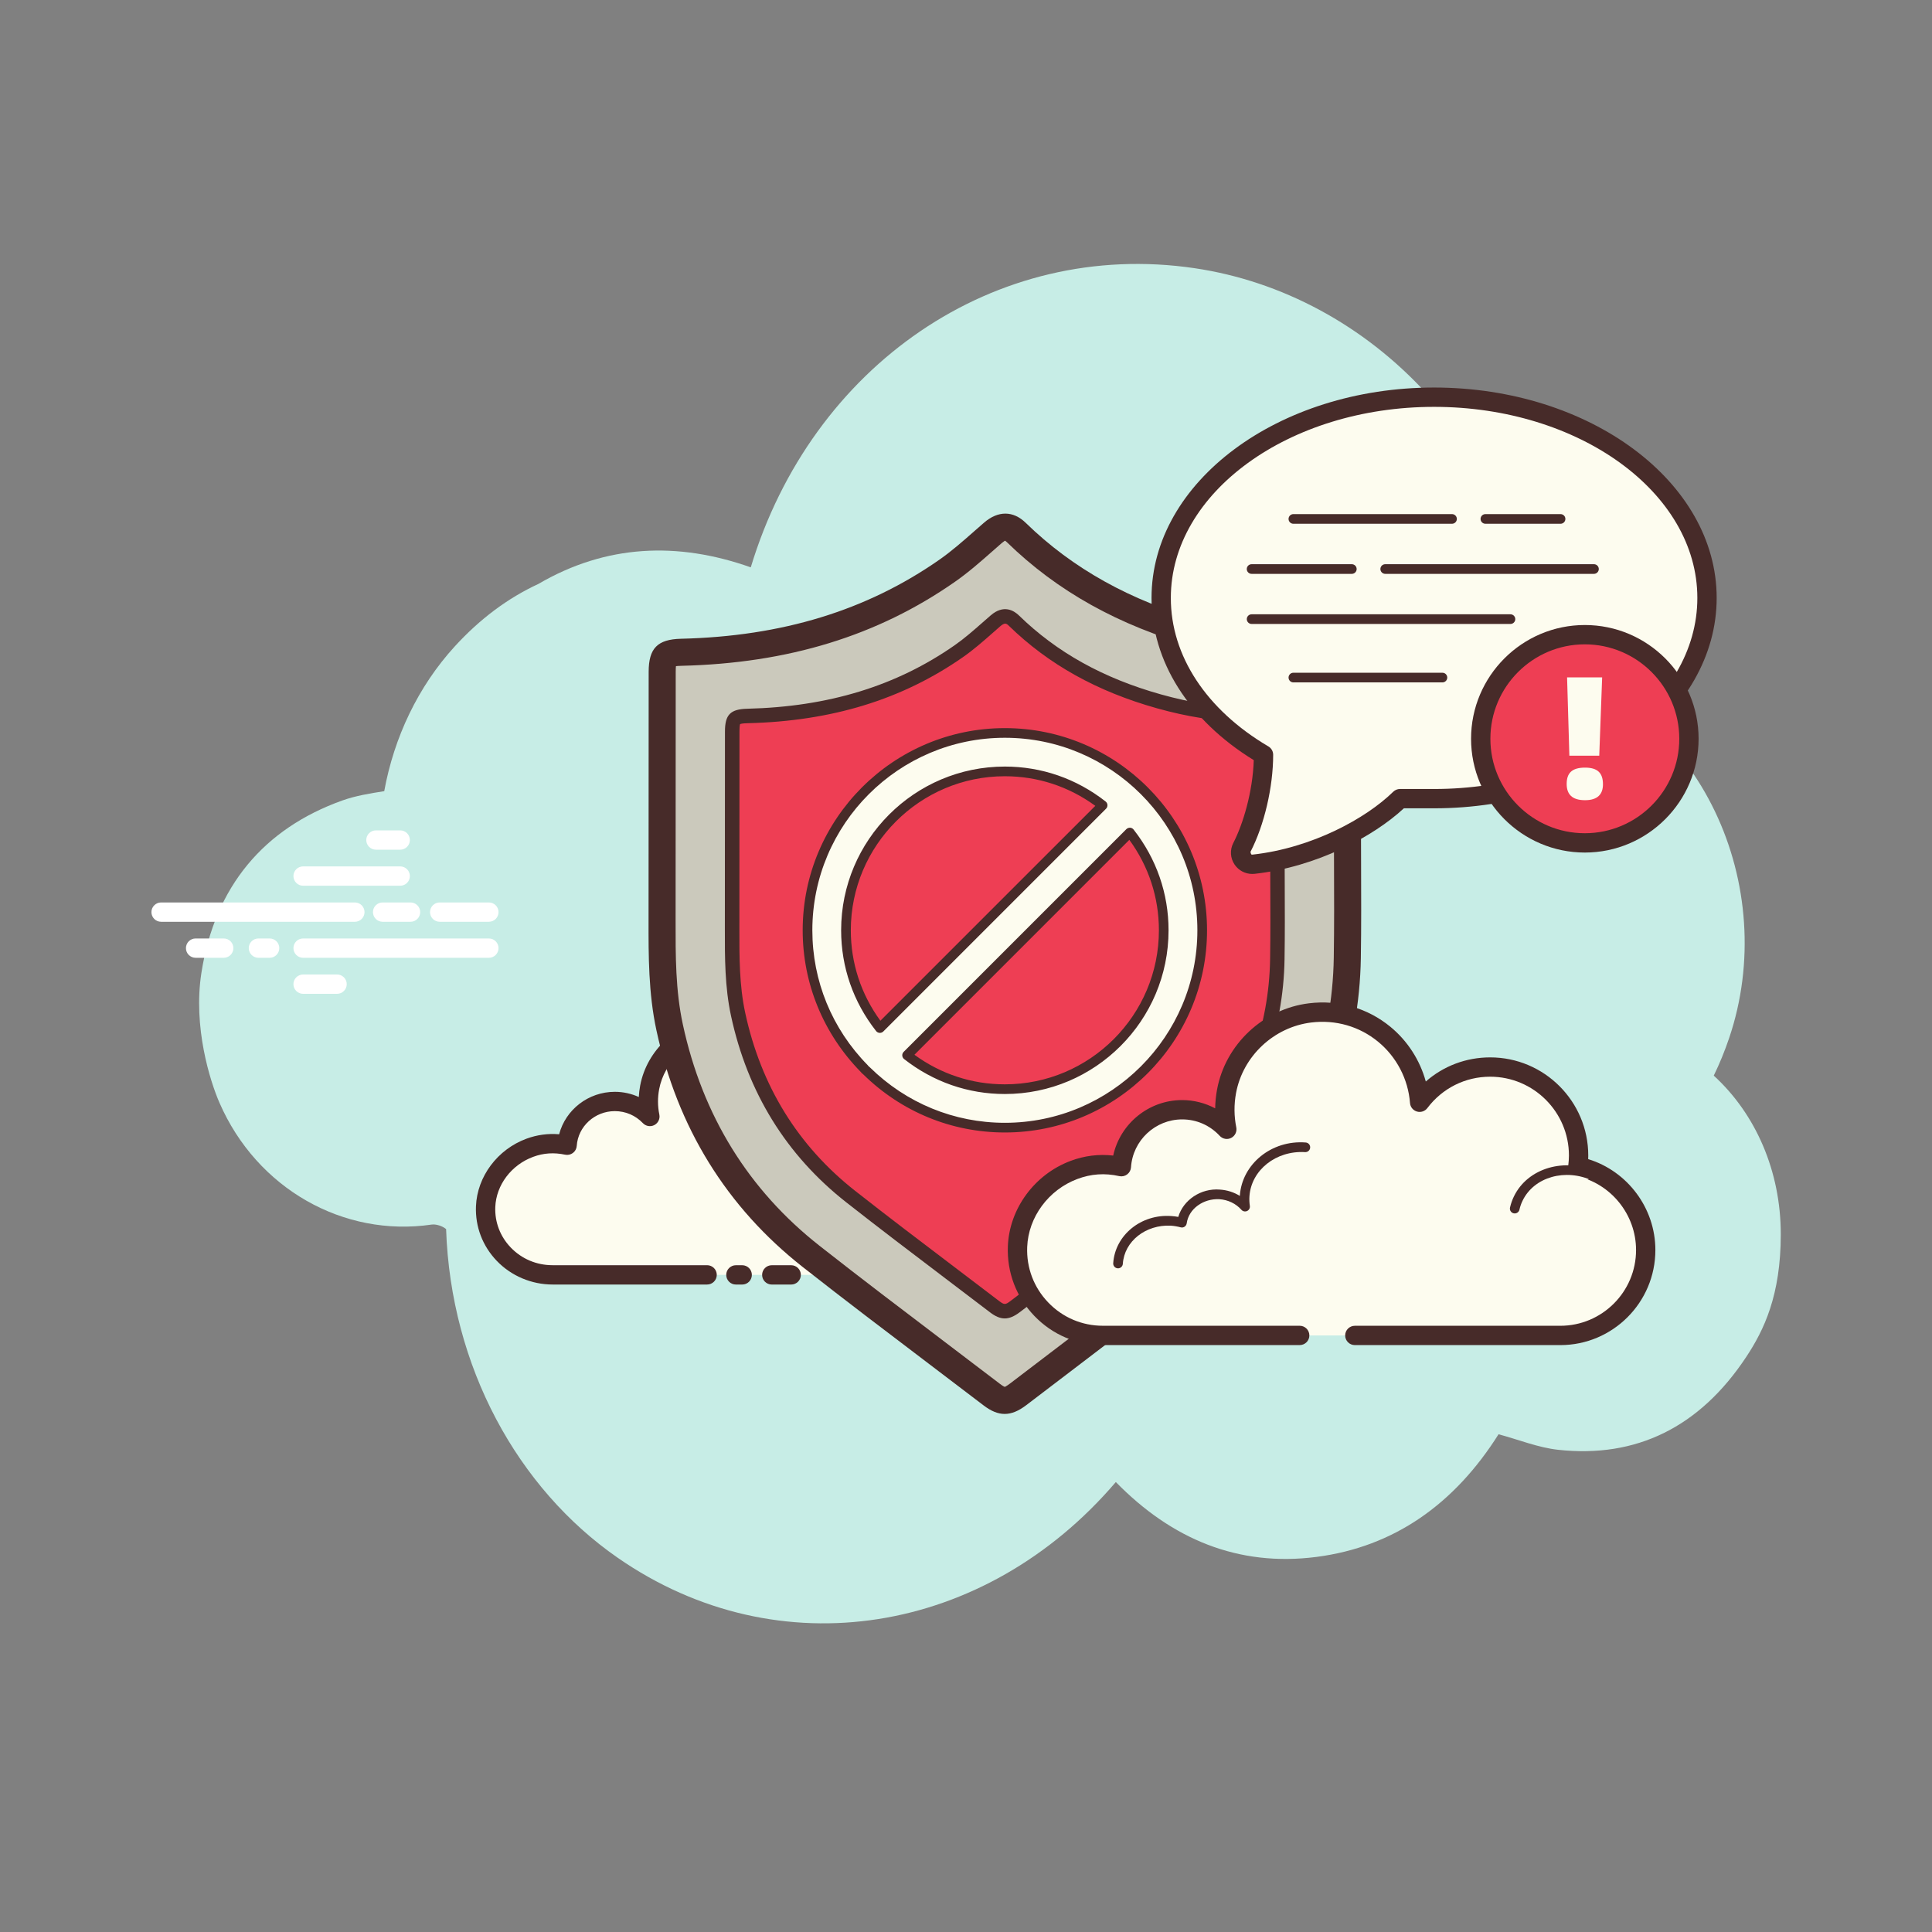 <svg xmlns="http://www.w3.org/2000/svg" viewBox="0 0 100 100"><rect x="0" y="0" width="100" height="100" fill="#808080" stroke="none"/><path fill="#c7ede6" d="M88.704,55.674c0.3-0.616,0.566-1.264,0.796-1.943c2.633-7.77-1.349-17.078-9.733-19.325C78.86,23.023,70.86,15.214,61.826,13.881c-10.341-1.525-19.814,5.044-22.966,15.485c-3.799-1.346-7.501-1.182-10.99,0.857c-1.583,0.732-3.031,1.812-4.33,3.233c-1.907,2.086-3.147,4.719-3.652,7.495c-0.748,0.118-1.483,0.236-2.176,0.484c-4.04,1.449-6.589,4.431-7.288,8.923c-0.435,2.797,0.443,5.587,0.933,6.714c1.935,4.455,6.422,6.98,10.981,6.312c0.227-0.033,0.557,0.069,0.752,0.233c0.241,7.12,3.698,13.417,8.884,17.014c8.321,5.772,19.027,3.994,25.781-3.921c2.894,2.96,6.338,4.398,10.384,3.876c4.023-0.519,7.147-2.739,9.426-6.349c1.053,0.283,2.051,0.691,3.083,0.804c4.042,0.442,7.324-1.165,9.732-4.8c0.922-1.391,1.793-3.194,1.793-6.354C92.174,60.631,90.881,57.664,88.704,55.674z"/><path fill="#fff" d="M18.369 47.711H8.338c-.276 0-.5-.224-.5-.5s.224-.5.5-.5h10.03c.276 0 .5.224.5.5S18.645 47.711 18.369 47.711zM21.249 47.711h-1.445c-.276 0-.5-.224-.5-.5s.224-.5.5-.5h1.445c.276 0 .5.224.5.5S21.526 47.711 21.249 47.711zM25.304 47.711h-2.546c-.276 0-.5-.224-.5-.5s.224-.5.5-.5h2.546c.276 0 .5.224.5.5S25.581 47.711 25.304 47.711zM25.304 49.575h-9.616c-.276 0-.5-.224-.5-.5s.224-.5.5-.5h9.616c.276 0 .5.224.5.5S25.581 49.575 25.304 49.575zM13.956 49.575h-.58c-.276 0-.5-.224-.5-.5s.224-.5.5-.5h.58c.276 0 .5.224.5.5S14.233 49.575 13.956 49.575zM11.58 49.575h-1.456c-.276 0-.5-.224-.5-.5s.224-.5.5-.5h1.456c.276 0 .5.224.5.5S11.856 49.575 11.58 49.575zM20.715 45.845h-5.027c-.276 0-.5-.224-.5-.5s.224-.5.5-.5h5.027c.276 0 .5.224.5.5S20.992 45.845 20.715 45.845zM20.715 43.98h-1.257c-.276 0-.5-.224-.5-.5s.224-.5.5-.5h1.257c.276 0 .5.224.5.5S20.992 43.98 20.715 43.98zM17.447 51.44h-1.759c-.276 0-.5-.224-.5-.5s.224-.5.5-.5h1.759c.276 0 .5.224.5.5S17.723 51.44 17.447 51.44zM74.395 25.389H64.364c-.276 0-.5-.224-.5-.5s.224-.5.5-.5h10.031c.276 0 .5.224.5.5S74.671 25.389 74.395 25.389zM77.276 25.389H75.83c-.276 0-.5-.224-.5-.5s.224-.5.5-.5h1.446c.276 0 .5.224.5.5S77.552 25.389 77.276 25.389zM81.331 25.389h-2.546c-.276 0-.5-.224-.5-.5s.224-.5.5-.5h2.546c.276 0 .5.224.5.5S81.607 25.389 81.331 25.389zM81.331 27.254h-9.616c-.276 0-.5-.224-.5-.5s.224-.5.5-.5h9.616c.276 0 .5.224.5.5S81.607 27.254 81.331 27.254zM69.982 27.254h-.58c-.276 0-.5-.224-.5-.5s.224-.5.5-.5h.58c.276 0 .5.224.5.5S70.258 27.254 69.982 27.254zM67.606 27.254h-1.457c-.276 0-.5-.224-.5-.5s.224-.5.5-.5h1.457c.276 0 .5.224.5.5S67.882 27.254 67.606 27.254zM76.742 23.525h-5.027c-.276 0-.5-.224-.5-.5s.224-.5.5-.5h5.027c.276 0 .5.224.5.5S77.018 23.525 76.742 23.525zM76.742 21.66h-1.258c-.276 0-.5-.224-.5-.5s.224-.5.5-.5h1.258c.276 0 .5.224.5.5S77.018 21.66 76.742 21.66zM73.472 29.119h-1.758c-.276 0-.5-.224-.5-.5s.224-.5.5-.5h1.758c.276 0 .5.224.5.5S73.748 29.119 73.472 29.119z"/><path fill="#fdfcef" d="M43.972,65.988c1.71,0,3.194,0,3.215,0c1.916,0,3.469-1.52,3.469-3.396c0-1.636-1.182-3.001-2.756-3.323c0.018-0.143,0.031-0.288,0.031-0.436c0-1.942-1.609-3.517-3.593-3.517c-1.172,0-2.209,0.551-2.865,1.401c-0.168-2.162-2.141-3.83-4.45-3.554c-1.688,0.202-3.084,1.479-3.395,3.116c-0.1,0.525-0.089,1.034,0.01,1.512c-0.453-0.477-1.097-0.777-1.814-0.777c-1.313,0-2.385,1.001-2.47,2.265c-0.596-0.129-1.245-0.121-1.928,0.13c-1.306,0.48-2.236,1.683-2.29,3.047c-0.077,1.937,1.504,3.532,3.467,3.532c0.149,0,0.673,0,0.794,0h7.204 M38.09,65.988h0.327"/><path fill="#472b29" d="M47.187,66.488h-3.215c-0.276,0-0.5-0.224-0.5-0.5s0.224-0.5,0.5-0.5h3.215c1.638,0,2.97-1.299,2.97-2.896c0-1.363-0.991-2.555-2.356-2.833c-0.257-0.053-0.43-0.295-0.396-0.555c0.016-0.122,0.026-0.245,0.026-0.372c0-1.663-1.388-3.017-3.093-3.017c-0.978,0-1.878,0.439-2.47,1.206c-0.126,0.164-0.342,0.23-0.538,0.174c-0.198-0.06-0.34-0.234-0.355-0.44c-0.071-0.913-0.507-1.742-1.228-2.333c-0.742-0.609-1.686-0.879-2.664-0.764c-1.476,0.177-2.694,1.293-2.964,2.713c-0.084,0.442-0.081,0.886,0.008,1.317c0.046,0.219-0.06,0.441-0.258,0.545c-0.197,0.103-0.439,0.063-0.594-0.1c-0.381-0.4-0.896-0.621-1.452-0.621c-1.037,0-1.903,0.79-1.971,1.799c-0.01,0.146-0.082,0.279-0.198,0.366s-0.263,0.12-0.406,0.089c-0.571-0.121-1.111-0.088-1.649,0.111c-1.129,0.414-1.918,1.458-1.963,2.598c-0.031,0.782,0.253,1.526,0.8,2.096c0.567,0.591,1.337,0.916,2.167,0.916h7.997c0.276,0,0.5,0.224,0.5,0.5s-0.224,0.5-0.5,0.5h-7.997c-1.089,0-2.142-0.445-2.888-1.223c-0.738-0.768-1.121-1.772-1.079-2.829c0.062-1.539,1.114-2.944,2.617-3.497c0.55-0.201,1.117-0.277,1.688-0.228c0.332-1.268,1.507-2.198,2.882-2.198c0.431,0,0.854,0.094,1.241,0.269c0.011-0.198,0.034-0.397,0.072-0.597c0.35-1.844,1.924-3.291,3.827-3.519c1.253-0.155,2.462,0.2,3.417,0.983c0.669,0.548,1.147,1.255,1.399,2.048c0.718-0.568,1.61-0.882,2.558-0.882c2.257,0,4.093,1.802,4.093,4.017c0,0.02,0,0.04-0.001,0.06c1.604,0.519,2.728,2.011,2.728,3.7C51.157,64.741,49.375,66.488,47.187,66.488z M38.416,66.488H38.09c-0.276,0-0.5-0.224-0.5-0.5s0.224-0.5,0.5-0.5h0.326c0.276,0,0.5,0.224,0.5,0.5S38.693,66.488,38.416,66.488z"/><path fill="#472b29" d="M45.636 61.195c-.018 0-.036-.002-.055-.006-.135-.03-.22-.164-.189-.299.034-.152.087-.301.156-.44.555-1.121 2.084-1.538 3.409-.924.126.058.181.206.122.331-.058.126-.209.181-.331.122-1.08-.499-2.316-.188-2.752.692-.052.104-.091.215-.116.328C45.854 61.116 45.75 61.195 45.636 61.195zM40.952 66.488h-1.005c-.276 0-.5-.224-.5-.5s.224-.5.5-.5h1.005c.276 0 .5.224.5.5S41.228 66.488 40.952 66.488z"/><path fill="#cbc9bc" d="M69.743,42.546c0,2.344,0.031,4.688-0.007,7.031c-0.075,4.679-1.677,8.803-4.595,12.441c-1.514,1.888-3.438,3.306-5.344,4.749c-2.372,1.797-4.735,3.604-7.102,5.407c-0.539,0.41-0.835,0.414-1.359,0.013c-3.119-2.382-6.265-4.731-9.351-7.156c-3.882-3.05-6.288-7.037-7.327-11.863c-0.403-1.874-0.392-3.768-0.39-5.666c0.005-4.244,0.005-8.488,0.007-12.731c0-0.841,0.154-0.988,0.99-1.008c4.98-0.12,9.63-1.338,13.758-4.219c0.84-0.586,1.596-1.294,2.373-1.966c0.431-0.372,0.813-0.401,1.205-0.018c2.67,2.604,5.876,4.253,9.436,5.252c1.83,0.514,3.697,0.83,5.604,0.873c0.426,0.01,0.851,0.055,1.278,0.074c0.608,0.028,0.829,0.252,0.83,0.9c0.004,2.629,0.002,5.257,0.002,7.886C69.748,42.546,69.746,42.546,69.743,42.546z"/><path fill="#472b29" d="M52.002,73.185c-0.354,0-0.705-0.147-1.091-0.441c-0.95-0.726-1.902-1.448-2.855-2.171c-2.14-1.623-4.353-3.301-6.503-4.99c-3.944-3.1-6.494-7.227-7.579-12.267c-0.411-1.912-0.408-3.842-0.405-5.709l0.006-12.836c0.002-1.216,0.455-1.679,1.673-1.709c5.233-0.125,9.608-1.463,13.375-4.092c0.627-0.438,1.203-0.944,1.812-1.481l0.503-0.439c0.721-0.624,1.507-0.62,2.151,0.01c2.438,2.376,5.426,4.038,9.138,5.079c1.884,0.53,3.66,0.808,5.431,0.848c0.258,0.006,0.517,0.024,0.774,0.043c0.173,0.012,0.346,0.024,0.52,0.032c0.992,0.046,1.496,0.584,1.498,1.598c0.003,1.841,0.002,3.682,0.001,5.521v2.366c0,0.032-0.002,0.064-0.007,0.097l0.006,2.079c0.006,1.622,0.013,3.244-0.013,4.865c-0.076,4.706-1.674,9.035-4.749,12.868c-1.492,1.86-3.367,3.28-5.181,4.653l-0.286,0.216c-1.672,1.267-3.34,2.538-5.008,3.811L53.12,72.73C52.721,73.034,52.361,73.185,52.002,73.185z M52.013,71.785h0.01H52.013z M34.987,34.48c-0.007,0.06-0.012,0.151-0.012,0.292l-0.006,12.837c-0.003,1.876-0.006,3.647,0.374,5.412c1.015,4.712,3.395,8.568,7.075,11.46c2.141,1.683,4.349,3.357,6.484,4.977c0.953,0.724,1.907,1.446,2.858,2.173c0.177,0.136,0.245,0.153,0.251,0.154c-0.007-0.002,0.065-0.021,0.26-0.168l2.093-1.595c1.669-1.272,3.338-2.545,5.011-3.812l0.286-0.217c1.826-1.383,3.551-2.688,4.935-4.413c2.876-3.585,4.37-7.627,4.44-12.015c0.025-1.611,0.02-3.225,0.013-4.837l-0.006-2.182c0-0.033,0.003-0.066,0.007-0.099l0.001-2.268c0-1.84,0.001-3.68-0.002-5.52c0-0.095-0.007-0.155-0.013-0.192c-0.028,0.004-0.076-0.005-0.149-0.009c-0.185-0.009-0.369-0.021-0.554-0.034c-0.236-0.017-0.472-0.034-0.708-0.039c-1.863-0.043-3.807-0.346-5.777-0.9c-3.942-1.106-7.127-2.881-9.735-5.425c-0.05-0.048-0.081-0.067-0.095-0.074c-0.005,0.008-0.063,0.034-0.164,0.121l-0.494,0.433c-0.611,0.538-1.244,1.096-1.937,1.578c-3.999,2.791-8.625,4.211-14.142,4.344C35.139,34.465,35.046,34.473,34.987,34.48z"/><path fill="#ee3e54" d="M66.12,44.046c0,1.865,0.025,3.73-0.005,5.594c-0.06,3.723-1.335,7.004-3.656,9.898c-1.204,1.502-2.736,2.63-4.252,3.779c-1.887,1.43-3.767,2.868-5.651,4.302c-0.428,0.326-0.664,0.329-1.081,0.011c-2.482-1.895-4.985-3.764-7.44-5.693c-3.088-2.427-5.003-5.599-5.83-9.438c-0.321-1.491-0.312-2.998-0.31-4.508c0.004-3.377,0.004-6.753,0.005-10.13c0-0.669,0.123-0.786,0.788-0.802c3.962-0.095,7.662-1.065,10.946-3.356c0.668-0.466,1.27-1.029,1.888-1.564c0.343-0.296,0.647-0.319,0.959-0.015c2.125,2.072,4.675,3.384,7.508,4.179c1.456,0.409,2.941,0.66,4.459,0.695c0.339,0.008,0.677,0.044,1.017,0.059c0.484,0.022,0.66,0.2,0.66,0.716c0.003,2.091,0.001,4.183,0.001,6.274C66.124,44.046,66.122,44.046,66.12,44.046z"/><path fill="#472b29" d="M52.005,68.242c-0.242,0-0.483-0.104-0.759-0.314c-0.766-0.584-1.532-1.166-2.3-1.748c-1.723-1.307-3.444-2.612-5.144-3.948c-3.104-2.438-5.11-5.687-5.965-9.654c-0.322-1.495-0.32-3.014-0.318-4.483l0.005-10.233c0-0.87,0.28-1.156,1.153-1.178c4.201-0.101,7.714-1.176,10.741-3.289c0.504-0.352,0.984-0.774,1.449-1.183l0.408-0.357c0.674-0.585,1.207-0.251,1.466,0.001c1.961,1.913,4.364,3.249,7.348,4.086c1.515,0.426,2.942,0.648,4.366,0.682c0.203,0.005,0.406,0.019,0.609,0.033c0.139,0.01,0.276,0.02,0.415,0.025c0.693,0.032,1.018,0.379,1.019,1.091l0.001,6.274c0,0.022-0.002,0.044-0.006,0.065l0.005,1.682c0.005,1.285,0.011,2.569-0.01,3.854c-0.06,3.701-1.317,7.107-3.738,10.126c-1.177,1.468-2.665,2.594-4.104,3.682l-0.214,0.162c-1.388,1.051-2.771,2.106-4.155,3.162l-1.494,1.139C52.498,68.134,52.251,68.242,52.005,68.242z M52.029,32.28c-0.065,0-0.145,0.039-0.262,0.141l-0.403,0.354c-0.479,0.422-0.977,0.858-1.515,1.234c-3.152,2.2-6.8,3.319-11.152,3.424c-0.297,0.007-0.371,0.037-0.39,0.049c-0.002,0.007-0.032,0.078-0.032,0.379L38.27,48.095c-0.002,1.429-0.004,2.907,0.301,4.323c0.817,3.793,2.733,6.896,5.695,9.223c1.696,1.333,3.415,2.637,5.134,3.94c0.769,0.582,1.536,1.165,2.302,1.75c0.285,0.217,0.332,0.215,0.627-0.012l1.494-1.139c1.385-1.056,2.77-2.111,4.157-3.163l0.214-0.162c1.403-1.061,2.854-2.158,3.972-3.553c2.315-2.886,3.518-6.139,3.574-9.669c0.021-1.279,0.015-2.559,0.01-3.839l-0.005-1.75c0-0.022,0.002-0.045,0.006-0.066l-0.001-6.206c-0.001-0.329-0.029-0.33-0.304-0.343c-0.144-0.007-0.288-0.018-0.433-0.027c-0.191-0.014-0.383-0.027-0.574-0.031c-1.487-0.034-2.977-0.267-4.552-0.709c-3.106-0.872-5.614-2.27-7.668-4.271C52.152,32.326,52.098,32.28,52.029,32.28z"/><path fill="#fdfcef" d="M52.012,37.937c-5.632,0-10.214,4.582-10.214,10.214c0,2.785,1.123,5.31,2.936,7.154c0.019,0.023,0.035,0.047,0.056,0.069c0.021,0.021,0.046,0.037,0.069,0.056c1.844,1.813,4.369,2.936,7.154,2.936c5.632,0,10.215-4.582,10.215-10.215C62.226,42.52,57.644,37.937,52.012,37.937z M52.012,39.929c1.909,0,3.664,0.66,5.061,1.755L45.543,53.212c-1.095-1.397-1.755-3.152-1.755-5.061C43.788,43.618,47.477,39.929,52.012,39.929z M52.012,56.375c-1.909,0-3.663-0.66-5.06-1.755L58.48,43.091c1.095,1.397,1.755,3.152,1.755,5.06C60.235,52.686,56.546,56.375,52.012,56.375z"/><path fill="#472b29" d="M52.011,58.617c-2.752,0-5.354-1.068-7.328-3.007c-0.028-0.021-0.053-0.04-0.074-0.062c-0.006-0.007-0.046-0.054-0.052-0.061c-1.941-1.979-3.01-4.582-3.01-7.335c0-5.771,4.694-10.465,10.464-10.465c5.771,0,10.465,4.694,10.465,10.465S57.782,58.617,52.011,58.617z M52.011,38.187c-5.494,0-9.964,4.47-9.964,9.965c0,2.621,1.017,5.1,2.864,6.979c0.007,0.007,0.035,0.042,0.041,0.05c0.004,0.003,0.077,0.068,0.08,0.071c1.88,1.848,4.358,2.864,6.979,2.864c5.495,0,9.965-4.47,9.965-9.965S57.506,38.187,52.011,38.187z M52.011,56.626c-1.902,0-3.705-0.625-5.214-1.809c-0.057-0.044-0.091-0.109-0.096-0.182c-0.004-0.071,0.022-0.141,0.073-0.191l11.528-11.529c0.051-0.05,0.12-0.073,0.191-0.073c0.072,0.005,0.138,0.039,0.182,0.096c1.184,1.509,1.809,3.312,1.809,5.215C60.485,52.825,56.684,56.626,52.011,56.626z M47.331,54.594c1.372,1.003,2.984,1.531,4.68,1.531c4.396,0,7.974-3.577,7.974-7.974c0-1.696-0.528-3.309-1.531-4.681L47.331,54.594z M45.543,53.462c-0.005,0-0.01,0-0.015,0c-0.072-0.005-0.138-0.039-0.182-0.096c-1.184-1.509-1.809-3.312-1.809-5.215c0-4.673,3.801-8.474,8.473-8.474c1.902,0,3.706,0.625,5.216,1.808c0.057,0.045,0.091,0.11,0.096,0.183c0.004,0.071-0.022,0.141-0.073,0.191L45.72,53.389C45.673,53.436,45.61,53.462,45.543,53.462z M52.011,40.178c-4.396,0-7.973,3.577-7.973,7.974c0,1.696,0.528,3.309,1.531,4.681L56.693,41.71C55.32,40.707,53.706,40.178,52.011,40.178z"/><path fill="#fdfcef" d="M70.127,69.122c0,0,10.571,0,10.635,0c2.441,0,4.42-1.979,4.42-4.42c0-2.13-1.506-3.907-3.512-4.326c0.023-0.186,0.039-0.375,0.039-0.568c0-2.528-2.05-4.578-4.578-4.578c-1.493,0-2.814,0.718-3.65,1.823c-0.214-2.814-2.728-4.986-5.669-4.626c-2.151,0.263-3.93,1.926-4.325,4.056c-0.127,0.683-0.114,1.347,0.013,1.969c-0.577-0.621-1.397-1.012-2.312-1.012c-1.673,0-3.039,1.303-3.147,2.949c-0.76-0.168-1.586-0.157-2.456,0.17c-1.664,0.624-2.848,2.191-2.918,3.966c-0.098,2.522,1.917,4.597,4.416,4.597c0.19,0,0.857,0,1.011,0h9.178"/><path fill="#472b29" d="M80.762,69.622H70.126c-0.276,0-0.5-0.224-0.5-0.5s0.224-0.5,0.5-0.5h10.636c2.161,0,3.92-1.759,3.92-3.92c0-1.846-1.31-3.46-3.114-3.837c-0.254-0.053-0.425-0.291-0.394-0.549c0.02-0.167,0.034-0.336,0.034-0.508c0-2.249-1.829-4.078-4.077-4.078c-1.285,0-2.471,0.592-3.252,1.625c-0.125,0.166-0.341,0.236-0.539,0.178c-0.2-0.059-0.342-0.234-0.358-0.441c-0.093-1.232-0.696-2.39-1.655-3.176c-0.968-0.794-2.196-1.144-3.454-0.992c-1.938,0.237-3.539,1.738-3.895,3.65c-0.11,0.597-0.106,1.195,0.012,1.778c0.044,0.22-0.062,0.442-0.262,0.545c-0.199,0.104-0.442,0.059-0.595-0.105c-0.51-0.549-1.2-0.852-1.945-0.852c-1.394,0-2.557,1.09-2.647,2.48c-0.01,0.146-0.082,0.28-0.199,0.367c-0.117,0.089-0.265,0.12-0.408,0.089c-0.75-0.168-1.462-0.118-2.172,0.149c-1.491,0.56-2.534,1.973-2.594,3.518c-0.043,1.079,0.345,2.1,1.091,2.875c0.746,0.776,1.749,1.203,2.825,1.203h10.189c0.276,0,0.5,0.224,0.5,0.5s-0.224,0.5-0.5,0.5H57.083c-1.351,0-2.61-0.536-3.546-1.51c-0.937-0.974-1.423-2.255-1.37-3.607c0.076-1.941,1.379-3.716,3.242-4.414c0.717-0.271,1.46-0.363,2.21-0.278c0.361-1.648,1.835-2.872,3.568-2.872c0.6,0,1.188,0.15,1.71,0.428c0.005-0.324,0.037-0.65,0.098-0.976c0.434-2.338,2.39-4.172,4.756-4.461c1.535-0.189,3.028,0.243,4.21,1.211c0.895,0.734,1.535,1.733,1.838,2.837c0.916-0.803,2.086-1.249,3.332-1.249c2.8,0,5.077,2.278,5.077,5.078c0,0.063-0.002,0.126-0.004,0.188c2.039,0.626,3.478,2.538,3.478,4.705C85.682,67.415,83.475,69.622,80.762,69.622z"/><path fill="#fdfcef" d="M67.565,59.385c-1.635-0.107-3.042,1.022-3.143,2.522c-0.013,0.186-0.004,0.37,0.023,0.548c-0.315-0.356-0.782-0.598-1.318-0.633c-0.981-0.064-1.828,0.584-1.951,1.464c-0.178-0.049-0.364-0.082-0.557-0.094c-1.431-0.094-2.662,0.894-2.75,2.207"/><path fill="#472b29" d="M57.869,65.649c-0.006,0-0.011,0-0.017-0.001c-0.138-0.009-0.242-0.128-0.232-0.266c0.096-1.448,1.441-2.558,3.016-2.439c0.115,0.007,0.232,0.021,0.351,0.044c0.259-0.875,1.171-1.497,2.157-1.414c0.375,0.024,0.727,0.138,1.029,0.327c0-0.004,0-0.007,0.001-0.01c0.109-1.636,1.639-2.893,3.408-2.755c0.138,0.009,0.242,0.128,0.232,0.266c-0.008,0.132-0.118,0.233-0.249,0.233c-0.005,0-0.011,0-0.017-0.001c-1.502-0.088-2.785,0.929-2.877,2.29c-0.011,0.162-0.004,0.328,0.021,0.495c0.017,0.109-0.041,0.216-0.142,0.263c-0.102,0.045-0.22,0.022-0.293-0.061c-0.287-0.324-0.694-0.52-1.147-0.55c-0.825-0.039-1.58,0.494-1.686,1.249c-0.011,0.071-0.05,0.135-0.11,0.174c-0.059,0.04-0.131,0.053-0.202,0.033c-0.175-0.046-0.341-0.074-0.51-0.086c-1.295-0.064-2.406,0.802-2.484,1.975C58.109,65.547,57.999,65.649,57.869,65.649z"/><path fill="#fdfcef" d="M82.551,60.894c-1.536-0.724-3.313-0.212-3.968,1.145c-0.081,0.169-0.142,0.342-0.182,0.519"/><path fill="#472b29" d="M78.402,62.807c-0.019,0-0.037-0.002-0.056-0.006c-0.135-0.031-0.219-0.165-0.188-0.3c0.046-0.199,0.113-0.392,0.201-0.572c0.712-1.477,2.643-2.042,4.299-1.263c0.125,0.06,0.179,0.208,0.12,0.333c-0.059,0.126-0.21,0.176-0.333,0.12c-1.411-0.666-3.042-0.203-3.636,1.027c-0.072,0.147-0.127,0.304-0.163,0.466C78.62,62.729,78.516,62.807,78.402,62.807z"/><path fill="#fdfcef" d="M60.102,30.948c-0.003,3.157,1.946,6.144,5.297,8.117l0,0c0,1.705-0.497,3.593-1.118,4.795c-0.22,0.426,0.125,0.923,0.602,0.871c3.092-0.34,6.022-1.867,7.579-3.393h1.766c7.802,0,14.126-4.652,14.126-10.39s-6.324-10.39-14.126-10.39S60.102,25.21,60.102,30.948"/><path fill="#472b29" d="M64.815,45.235c-0.361,0-0.701-0.177-0.909-0.479c-0.229-0.335-0.256-0.766-0.069-1.126c0.501-0.968,1.005-2.64,1.058-4.285c-3.37-2.075-5.295-5.122-5.292-8.397c0-6.004,6.562-10.889,14.626-10.889s14.626,4.885,14.626,10.889c0,6.005-6.562,10.89-14.626,10.89h-1.565c-1.568,1.458-4.509,3.038-7.726,3.391C64.896,45.233,64.855,45.235,64.815,45.235z M74.228,21.059c-7.514,0-13.626,4.437-13.626,9.889l0,0c-0.003,2.993,1.838,5.795,5.051,7.687c0.152,0.09,0.246,0.254,0.246,0.431c0,1.673-0.461,3.646-1.174,5.025c0.021,0.124,0.043,0.154,0.103,0.144c3.085-0.338,5.882-1.878,7.285-3.254c0.093-0.091,0.219-0.143,0.35-0.143h1.766c7.514,0,13.626-4.437,13.626-9.89C87.854,25.496,81.742,21.059,74.228,21.059z M60.102,30.948h0.01H60.102z"/><path fill="#472b29" d="M80.774 27.11h-3.89c-.138 0-.25-.112-.25-.25s.112-.25.25-.25h3.89c.138 0 .25.112.25.25S80.912 27.11 80.774 27.11zM75.156 27.11h-8.211c-.138 0-.25-.112-.25-.25s.112-.25.25-.25h8.211c.138 0 .25.112.25.25S75.293 27.11 75.156 27.11zM82.502 29.703H71.699c-.138 0-.25-.112-.25-.25s.112-.25.25-.25h10.804c.138 0 .25.112.25.25S82.64 29.703 82.502 29.703zM69.97 29.703h-5.187c-.138 0-.25-.112-.25-.25s.112-.25.25-.25h5.187c.138 0 .25.112.25.25S70.108 29.703 69.97 29.703zM78.181 32.296H64.784c-.138 0-.25-.112-.25-.25s.112-.25.25-.25h13.397c.138 0 .25.112.25.25S78.319 32.296 78.181 32.296zM74.66 35.321h-7.715c-.138 0-.25-.112-.25-.25s.112-.25.25-.25h7.715c.138 0 .25.112.25.25S74.797 35.321 74.66 35.321z"/><path fill="#ee3e54" d="M82.03 32.851A5.388 5.388 0 1 0 82.03 43.627A5.388 5.388 0 1 0 82.03 32.851Z"/><path fill="#472b29" d="M82.03,44.128c-3.246,0-5.888-2.642-5.888-5.889c0-3.246,2.642-5.888,5.888-5.888c3.247,0,5.889,2.642,5.889,5.888C87.918,41.486,85.277,44.128,82.03,44.128z M82.03,33.351c-2.695,0-4.888,2.192-4.888,4.888s2.192,4.889,4.888,4.889s4.889-2.193,4.889-4.889S84.725,33.351,82.03,33.351z"/><path fill="#fdfcef" d="M82.041,39.732c0.651,0,0.928,0.277,0.928,0.864c0,0.513-0.277,0.822-0.928,0.822c-0.673,0-0.95-0.309-0.95-0.843C81.091,40.009,81.368,39.732,82.041,39.732z M81.112,35.06h1.815l-0.15,4.055H81.23L81.112,35.06z"/></svg>